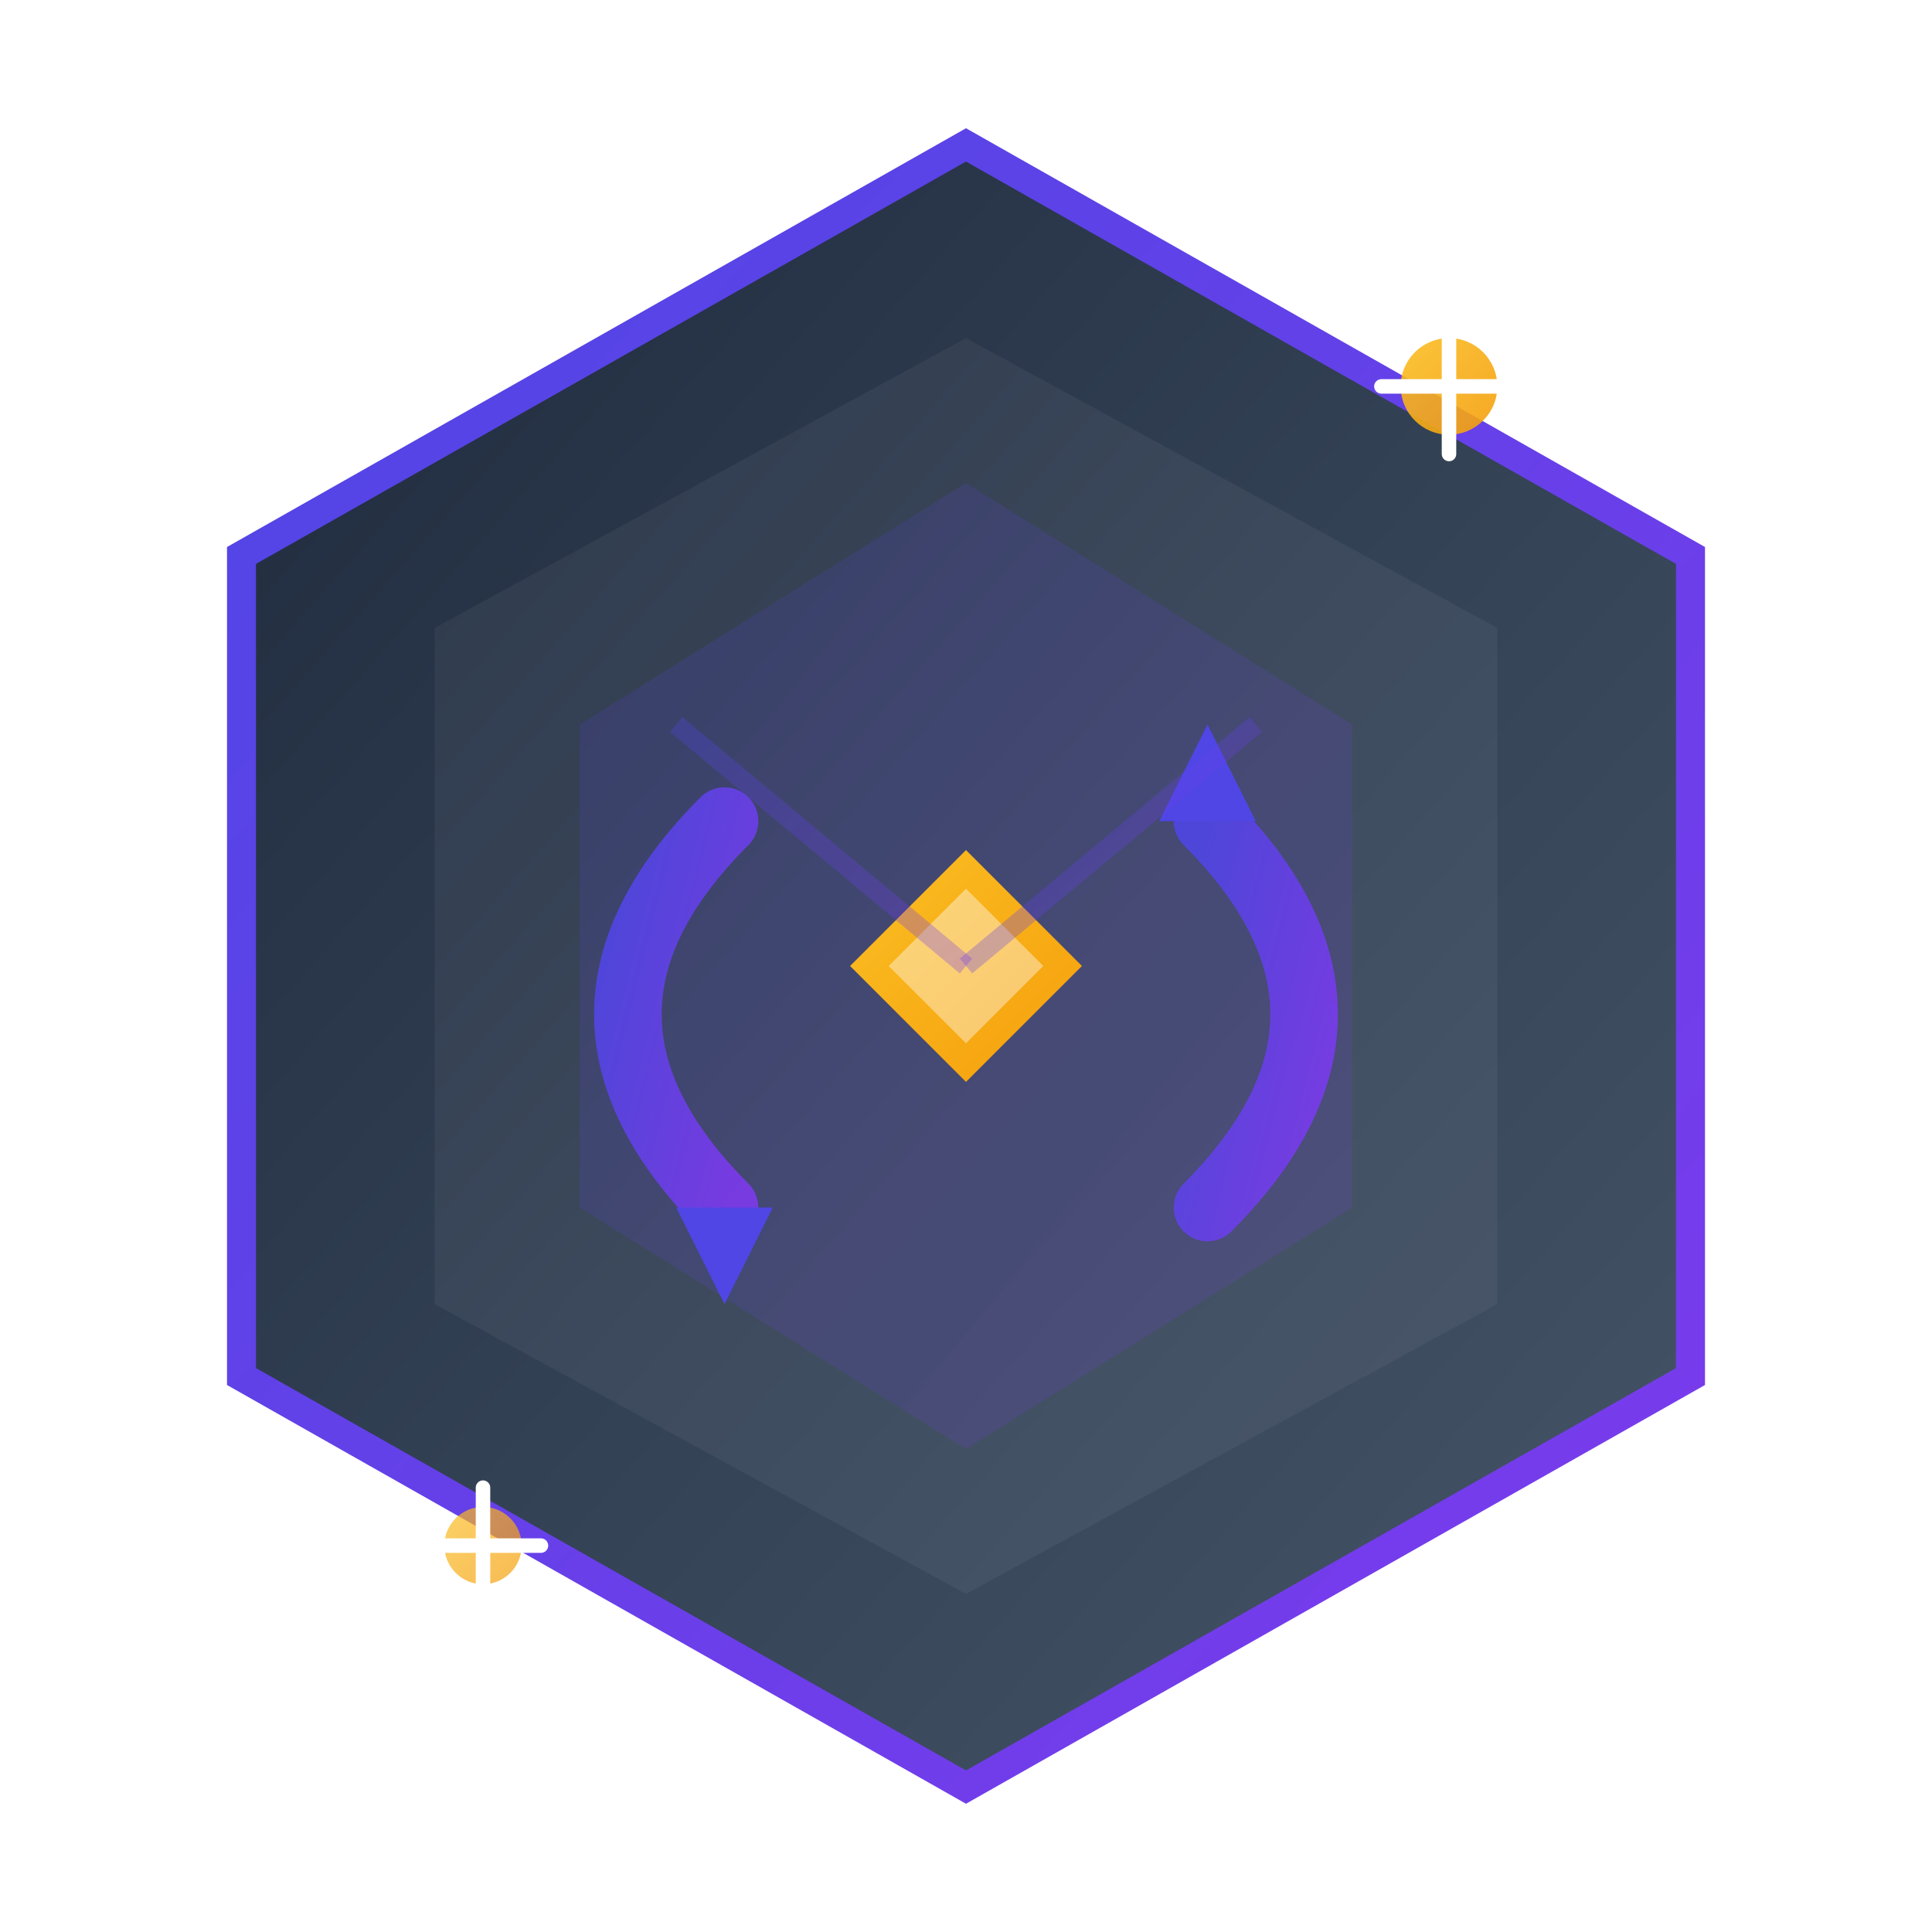 <svg width="200" height="200" viewBox="0 0 200 200" fill="none" xmlns="http://www.w3.org/2000/svg">
  <defs>
    <linearGradient id="onyxGradient" x1="0%" y1="0%" x2="100%" y2="100%">
      <stop offset="0%" style="stop-color:#1e293b;stop-opacity:1" />
      <stop offset="50%" style="stop-color:#334155;stop-opacity:1" />
      <stop offset="100%" style="stop-color:#475569;stop-opacity:1" />
    </linearGradient>
    <linearGradient id="indigoGradient" x1="0%" y1="0%" x2="100%" y2="100%">
      <stop offset="0%" style="stop-color:#4f46e5;stop-opacity:1" />
      <stop offset="100%" style="stop-color:#7c3aed;stop-opacity:1" />
    </linearGradient>
    <linearGradient id="goldGradient" x1="0%" y1="0%" x2="100%" y2="100%">
      <stop offset="0%" style="stop-color:#fbbf24;stop-opacity:1" />
      <stop offset="100%" style="stop-color:#f59e0b;stop-opacity:1" />
    </linearGradient>
    <filter id="glow">
      <feGaussianBlur stdDeviation="3" result="coloredBlur"/>
      <feMerge>
        <feMergeNode in="coloredBlur"/>
        <feMergeNode in="SourceGraphic"/>
      </feMerge>
    </filter>
  </defs>
  
  <!-- Outer hexagon - Onyx crystal -->
  <polygon 
    points="100,15 175,57.5 175,142.5 100,185 25,142.5 25,57.5" 
    fill="url(#onyxGradient)" 
    stroke="url(#indigoGradient)" 
    stroke-width="3"
    filter="url(#glow)"
  />
  
  <!-- Inner crystal facets -->
  <polygon points="100,35 155,65 155,135 100,165 45,135 45,65" fill="white" opacity="0.05"/>
  <polygon points="100,50 140,75 140,125 100,150 60,125 60,75" fill="url(#indigoGradient)" opacity="0.15"/>
  
  <!-- Central transformation symbol -->
  <g transform="translate(100, 100)">
    <!-- Circular arrows representing conversion -->
    <path 
      d="M -25,-15 Q -35,-5 -35,5 Q -35,15 -25,25" 
      stroke="url(#indigoGradient)" 
      stroke-width="7" 
      stroke-linecap="round" 
      fill="none"
      opacity="0.9"
    />
    <path 
      d="M 25,25 Q 35,15 35,5 Q 35,-5 25,-15" 
      stroke="url(#indigoGradient)" 
      stroke-width="7" 
      stroke-linecap="round" 
      fill="none"
      opacity="0.9"
    />
    
    <!-- Arrow heads -->
    <polygon points="-30,25 -25,35 -20,25" fill="#4f46e5"/>
    <polygon points="30,-15 25,-25 20,-15" fill="#4f46e5"/>
    
    <!-- Center diamond - transformation core -->
    <polygon points="0,-12 12,0 0,12 -12,0" fill="url(#goldGradient)" filter="url(#glow)"/>
    <polygon points="0,-8 8,0 0,8 -8,0" fill="white" opacity="0.4"/>
  </g>
  
  <!-- Sparkle effects -->
  <circle cx="150" cy="40" r="5" fill="url(#goldGradient)" opacity="0.9"/>
  <path d="M150 33 L150 47 M143 40 L157 40" stroke="white" stroke-width="1.5" stroke-linecap="round"/>
  
  <circle cx="50" cy="160" r="4" fill="url(#goldGradient)" opacity="0.7"/>
  <path d="M50 154 L50 166 M44 160 L56 160" stroke="white" stroke-width="1.5" stroke-linecap="round"/>
  
  <!-- Light rays -->
  <line x1="100" y1="100" x2="100" y2="60" stroke="url(#indigoGradient)" stroke-width="2" opacity="0.3"/>
  <line x1="100" y1="100" x2="130" y2="75" stroke="url(#indigoGradient)" stroke-width="2" opacity="0.3"/>
  <line x1="100" y1="100" x2="70" y2="75" stroke="url(#indigoGradient)" stroke-width="2" opacity="0.3"/>
</svg>
